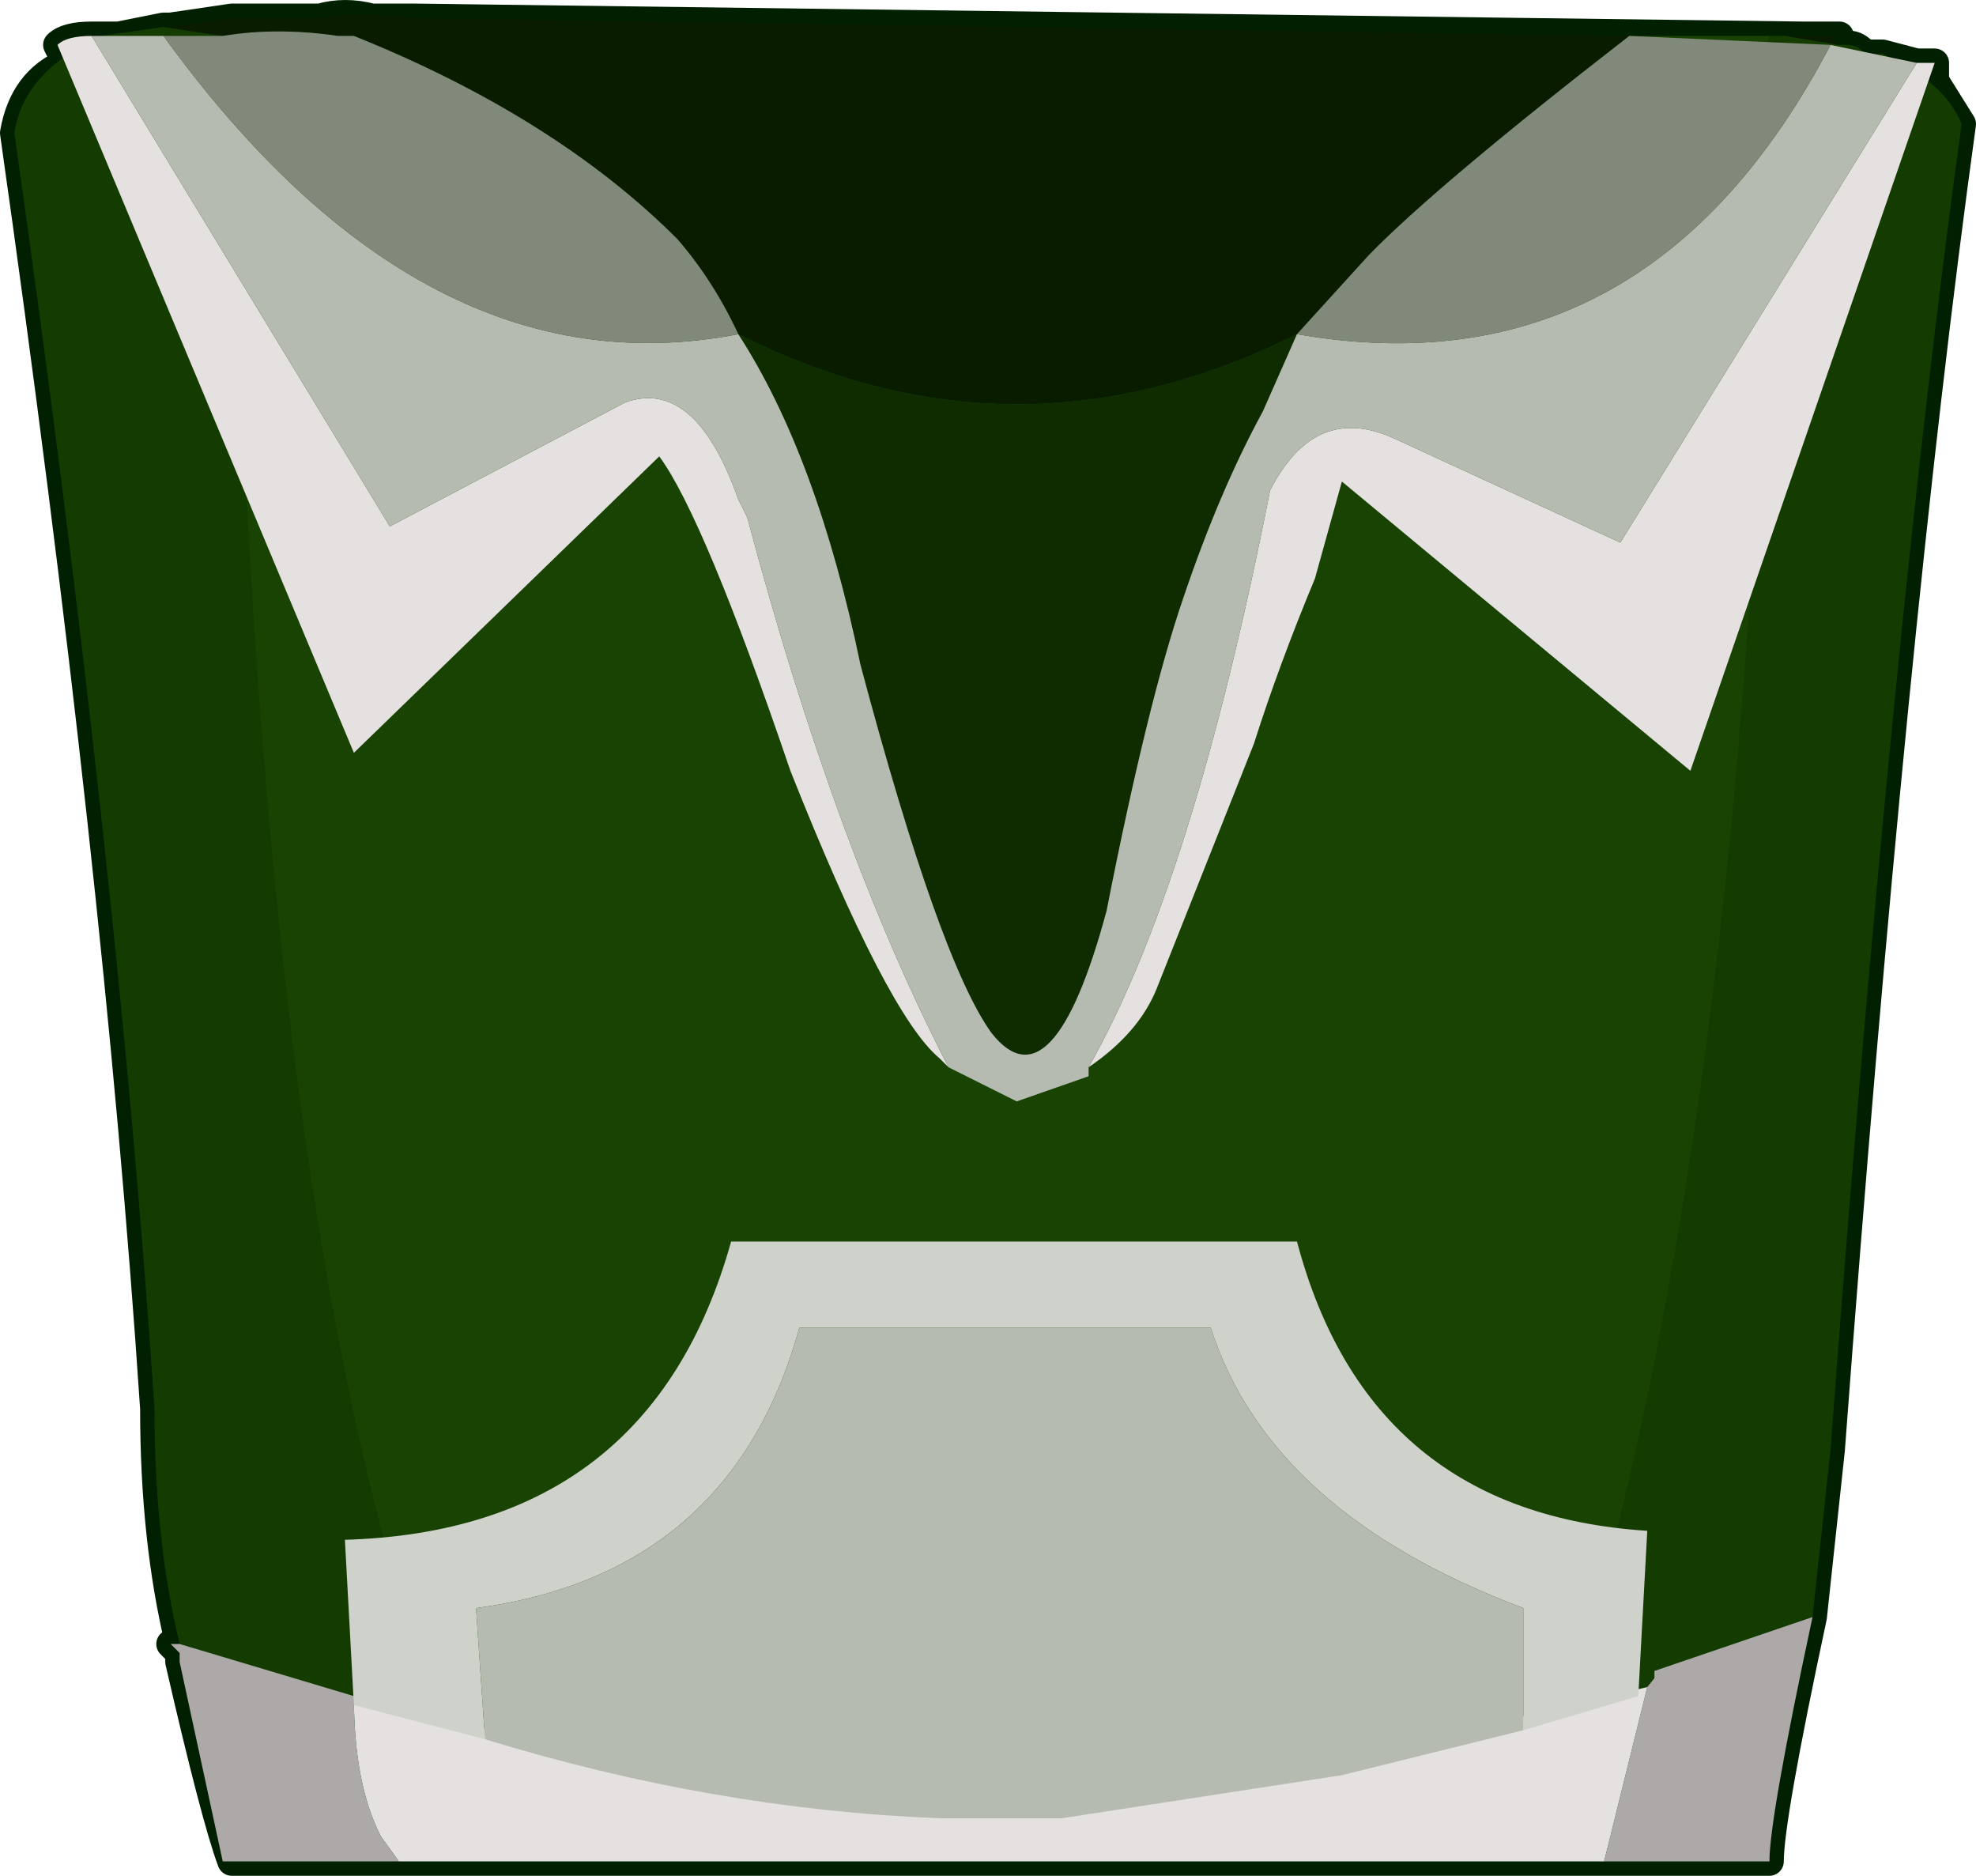 <?xml version="1.0" encoding="UTF-8" standalone="no"?>
<svg xmlns:xlink="http://www.w3.org/1999/xlink" height="52.2px" width="55.0px" xmlns="http://www.w3.org/2000/svg">
  <g transform="matrix(1.0, 0.0, 0.0, 1.0, -5.55, -5.25)">
    <path d="M59.4 7.0 L59.4 7.5 60.15 8.7 Q58.2 22.8 56.5 45.6 L56.0 50.25 Q54.8 55.85 54.8 57.05 L12.0 57.05 Q11.55 55.85 10.55 51.5 L10.55 51.25 10.3 51.0 10.55 51.0 Q9.85 48.1 9.85 44.45 8.85 29.35 5.95 8.95 6.2 7.5 7.4 7.0 L7.15 6.5 Q7.4 6.25 8.1 6.25 L8.85 6.25 10.1 6.0 10.3 6.0 12.0 5.75 14.45 5.75 Q15.15 5.55 15.9 5.75 L17.1 5.75 55.75 6.25 56.75 6.25 56.75 6.5 57.0 6.5 Q57.25 6.5 57.45 6.75 L57.95 6.75 58.9 7.0 59.4 7.0" fill="#124f19" fill-rule="evenodd" stroke="none"/>
    <path d="M59.4 7.0 L59.4 7.5 60.15 8.7 Q58.2 22.8 56.5 45.6 L56.0 50.25 Q54.8 55.85 54.8 57.05 L12.0 57.05 Q11.55 55.85 10.55 51.5 L10.55 51.25 10.3 51.0 10.55 51.0 Q9.85 48.1 9.85 44.45 8.85 29.35 5.95 8.95 6.2 7.5 7.4 7.0 L7.15 6.5 Q7.4 6.25 8.1 6.25 L8.85 6.25 10.1 6.0 10.3 6.0 12.0 5.75 14.45 5.75 Q15.15 5.55 15.9 5.75 L17.1 5.75 55.75 6.25 56.75 6.25 56.75 6.5 57.0 6.5 Q57.25 6.5 57.45 6.75 L57.95 6.75 58.9 7.0 59.4 7.0 Z" fill="none" stroke="#012001" stroke-linecap="round" stroke-linejoin="round" stroke-width="0.8"/>
    <path d="M50.9 6.25 L54.8 6.25 Q54.55 35.4 49.2 52.7 L45.3 53.65 Q40.7 55.15 35.6 55.6 L33.85 55.6 32.2 55.6 25.9 54.9 20.75 53.9 17.6 52.9 17.6 52.45 Q12.5 38.35 12.0 6.25 13.25 6.0 14.95 6.25 L15.4 6.25 Q21.0 8.5 24.4 11.9 25.4 13.05 26.1 14.55 28.3 17.95 29.5 23.75 31.7 32.0 33.15 34.0 34.85 36.15 36.35 30.6 37.5 24.75 38.5 21.85 39.5 18.9 40.7 16.7 L41.65 14.55 43.65 12.35 Q45.55 10.4 50.9 6.25" fill="#194303" fill-rule="evenodd" stroke="none"/>
    <path d="M54.8 6.25 L55.25 6.25 56.75 6.5 57.0 6.5 Q57.25 6.5 57.45 6.75 L57.95 6.75 Q59.65 7.5 60.15 8.7 58.2 22.8 56.5 45.6 L56.0 50.25 51.6 51.75 51.6 51.95 51.4 52.2 49.2 52.7 Q54.55 35.4 54.8 6.25 M10.55 51.0 Q9.85 48.1 9.85 44.45 8.85 29.35 5.95 8.95 6.2 7.25 8.35 6.25 L10.1 6.0 11.75 6.25 12.0 6.25 Q12.5 38.35 17.6 52.45 L17.6 52.9 15.65 52.45 15.4 52.45 10.55 51.0" fill="#153c00" fill-rule="evenodd" stroke="none"/>
    <path d="M55.25 6.25 L55.75 6.25 56.5 6.25 56.75 6.5 55.25 6.25 M10.1 6.0 L10.3 6.0 12.0 5.75 14.45 5.75 Q15.4 5.55 17.1 5.75 L50.9 6.25 Q45.55 10.4 43.65 12.35 L41.65 14.55 Q33.85 18.45 26.1 14.55 25.4 13.05 24.4 11.9 21.0 8.5 15.4 6.25 L14.95 6.25 Q13.25 6.0 12.0 6.25 L11.75 6.25 10.1 6.0" fill="#091c00" fill-rule="evenodd" stroke="none"/>
    <path d="M41.65 14.55 L40.7 16.7 Q39.5 18.9 38.5 21.85 37.5 24.75 36.35 30.6 34.85 36.15 33.15 34.0 31.7 32.0 29.5 23.75 28.3 17.95 26.1 14.55 33.85 18.45 41.65 14.55" fill="#0e2c00" fill-rule="evenodd" stroke="none"/>
    <path d="M50.2 57.05 L16.65 57.05 16.15 56.35 Q15.4 54.9 15.4 52.45 L15.65 52.45 17.6 52.9 20.75 53.9 25.9 54.9 32.2 55.6 33.85 55.6 35.6 55.6 Q40.7 55.15 45.3 53.65 L49.2 52.7 51.4 52.2 50.2 57.05" fill="#e5e1e1" fill-rule="evenodd" stroke="none"/>
    <path d="M56.0 50.25 Q54.8 55.85 54.8 57.05 L50.2 57.05 51.4 52.2 51.6 51.95 51.6 51.75 56.0 50.25 M16.65 57.05 L11.75 57.05 10.55 51.5 10.55 51.25 10.3 51.0 10.55 51.0 15.4 52.45 Q15.4 54.9 16.15 56.35 L16.65 57.05" fill="#ada9a9" fill-rule="evenodd" stroke="none"/>
    <path d="M58.9 7.0 L59.4 7.0 52.6 26.7 42.9 18.65 42.15 21.35 Q41.15 23.75 40.45 25.95 L37.75 32.75 Q37.25 34.0 35.85 34.95 38.75 29.85 40.9 18.9 42.15 16.45 44.35 17.45 L50.65 20.35 58.9 7.0 M31.95 34.95 L31.7 34.7 Q30.25 33.5 27.55 26.7 25.15 19.65 23.9 17.95 L15.4 26.2 7.15 6.5 Q7.4 6.25 8.1 6.25 L16.4 19.9 22.95 16.45 Q24.9 15.75 26.1 19.15 L26.35 19.65 Q28.8 28.85 31.95 34.95" fill="#e5e1e1" fill-rule="evenodd" stroke="none"/>
    <path d="M56.5 6.5 L58.9 7.0 50.65 20.35 44.35 17.45 Q42.15 16.45 40.9 18.9 38.75 29.85 35.85 34.95 L35.85 35.2 33.85 35.9 31.95 34.95 Q28.8 28.85 26.35 19.65 L26.1 19.15 Q24.9 15.75 22.95 16.45 L16.4 19.9 8.1 6.25 10.1 6.25 Q17.35 16.25 26.1 14.55 28.3 17.95 29.5 23.75 31.7 32.0 33.15 34.0 34.85 36.15 36.35 30.6 37.5 24.75 38.5 21.85 39.5 18.9 40.7 16.7 L41.65 14.55 Q51.4 16.25 56.5 6.5" fill="#b6bbb2" fill-rule="evenodd" stroke="none"/>
    <path d="M41.65 14.55 L43.65 12.35 Q45.55 10.4 50.9 6.25 L56.5 6.5 Q51.4 16.25 41.65 14.55 M10.1 6.25 L11.75 6.25 Q13.25 6.0 14.95 6.25 L15.4 6.25 Q21.0 8.5 24.4 11.9 25.4 13.05 26.1 14.55 17.35 16.25 10.1 6.25" fill="#818a7a" fill-rule="evenodd" stroke="none"/>
    <path d="M19.05 53.65 L15.4 52.7 15.15 48.1 Q23.65 47.85 25.9 39.8 L41.65 39.8 Q43.65 47.35 51.4 47.85 L51.15 52.45 47.95 53.4 47.95 50.0 Q40.9 47.35 39.25 42.2 L27.8 42.2 Q25.9 49.05 18.8 50.0 L19.05 53.65" fill="#ced2ca" fill-rule="evenodd" stroke="none"/>
    <path d="M19.05 53.65 L18.8 50.0 Q25.9 49.05 27.8 42.2 L39.25 42.2 Q40.9 47.35 47.95 50.0 L47.95 53.4 42.9 54.65 35.1 55.85 33.4 55.85 31.7 55.85 Q25.4 55.6 19.05 53.65" fill="#b6bbb2" fill-rule="evenodd" stroke="none"/>
  </g>
</svg>
